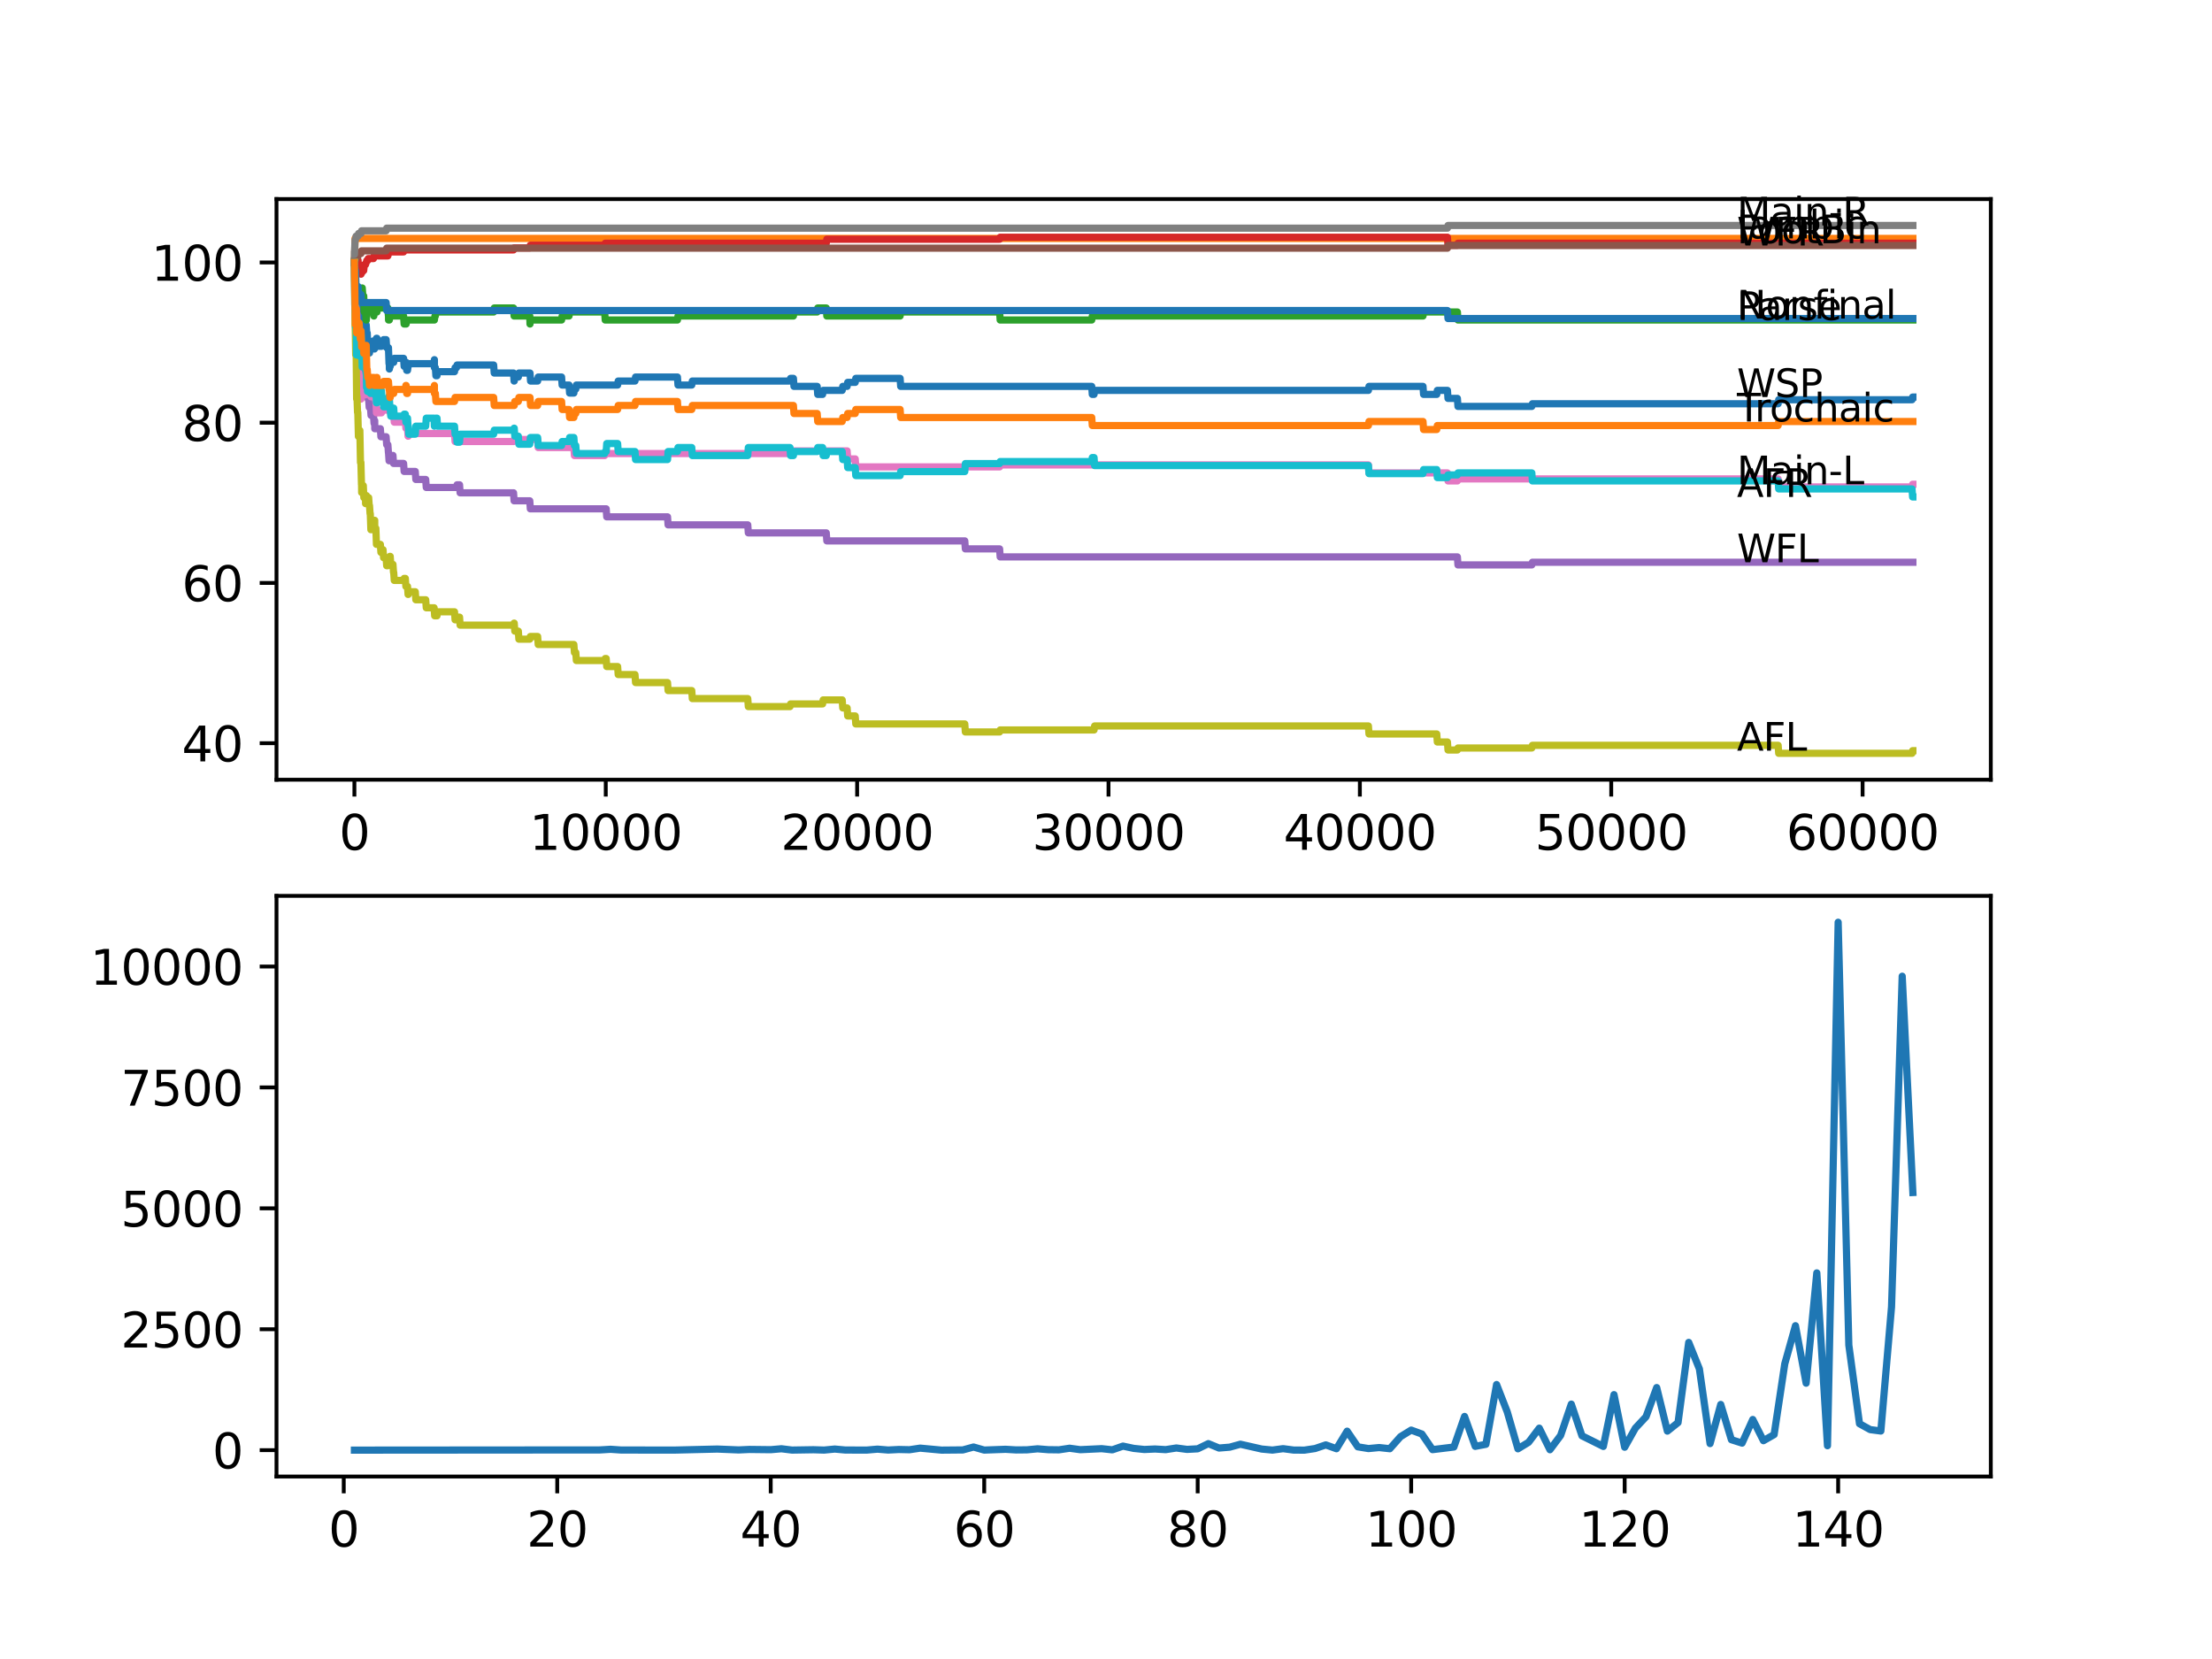 <?xml version="1.0" encoding="utf-8" standalone="no"?>
<!DOCTYPE svg PUBLIC "-//W3C//DTD SVG 1.1//EN"
  "http://www.w3.org/Graphics/SVG/1.1/DTD/svg11.dtd">
<svg xmlns:xlink="http://www.w3.org/1999/xlink" width="460.8pt" height="345.6pt" viewBox="0 0 460.8 345.6" xmlns="http://www.w3.org/2000/svg" version="1.1">
 <defs>
  <style type="text/css">*{stroke-linejoin: round; stroke-linecap: butt}</style>
 </defs>
 <g id="figure_1">
  <g id="patch_1">
   <path d="M 0 345.6 
L 460.8 345.6 
L 460.8 0 
L 0 0 
z
" style="fill: #ffffff"/>
  </g>
  <g id="axes_1">
   <g id="patch_2">
    <path d="M 57.6 162.432 
L 414.72 162.432 
L 414.72 41.472 
L 57.6 41.472 
z
" style="fill: #ffffff"/>
   </g>
   <g id="matplotlib.axis_1">
    <g id="xtick_1">
     <g id="line2d_1">
      <defs>
       <path id="mea0421181e" d="M 0 0 
L 0 3.5 
" style="stroke: #000000; stroke-width: 0.8"/>
      </defs>
      <g>
       <use xlink:href="#mea0421181e" x="73.827" y="162.432" style="stroke: #000000; stroke-width: 0.8"/>
      </g>
     </g>
     <g id="text_1">
      <!-- 0 -->
      <g transform="translate(70.646 177.03)scale(0.1 -0.1)">
       <defs>
        <path id="DejaVuSans-30" d="M 2034 4250 
Q 1547 4250 1301 3770 
Q 1056 3291 1056 2328 
Q 1056 1369 1301 889 
Q 1547 409 2034 409 
Q 2525 409 2770 889 
Q 3016 1369 3016 2328 
Q 3016 3291 2770 3770 
Q 2525 4250 2034 4250 
z
M 2034 4750 
Q 2819 4750 3233 4129 
Q 3647 3509 3647 2328 
Q 3647 1150 3233 529 
Q 2819 -91 2034 -91 
Q 1250 -91 836 529 
Q 422 1150 422 2328 
Q 422 3509 836 4129 
Q 1250 4750 2034 4750 
z
" transform="scale(0.016)"/>
       </defs>
       <use xlink:href="#DejaVuSans-30"/>
      </g>
     </g>
    </g>
    <g id="xtick_2">
     <g id="line2d_2">
      <g>
       <use xlink:href="#mea0421181e" x="126.192" y="162.432" style="stroke: #000000; stroke-width: 0.8"/>
      </g>
     </g>
     <g id="text_2">
      <!-- 10000 -->
      <g transform="translate(110.286 177.03)scale(0.1 -0.1)">
       <defs>
        <path id="DejaVuSans-31" d="M 794 531 
L 1825 531 
L 1825 4091 
L 703 3866 
L 703 4441 
L 1819 4666 
L 2450 4666 
L 2450 531 
L 3481 531 
L 3481 0 
L 794 0 
L 794 531 
z
" transform="scale(0.016)"/>
       </defs>
       <use xlink:href="#DejaVuSans-31"/>
       <use xlink:href="#DejaVuSans-30" x="63.623"/>
       <use xlink:href="#DejaVuSans-30" x="127.246"/>
       <use xlink:href="#DejaVuSans-30" x="190.869"/>
       <use xlink:href="#DejaVuSans-30" x="254.492"/>
      </g>
     </g>
    </g>
    <g id="xtick_3">
     <g id="line2d_3">
      <g>
       <use xlink:href="#mea0421181e" x="178.556" y="162.432" style="stroke: #000000; stroke-width: 0.8"/>
      </g>
     </g>
     <g id="text_3">
      <!-- 20000 -->
      <g transform="translate(162.65 177.03)scale(0.1 -0.1)">
       <defs>
        <path id="DejaVuSans-32" d="M 1228 531 
L 3431 531 
L 3431 0 
L 469 0 
L 469 531 
Q 828 903 1448 1529 
Q 2069 2156 2228 2338 
Q 2531 2678 2651 2914 
Q 2772 3150 2772 3378 
Q 2772 3750 2511 3984 
Q 2250 4219 1831 4219 
Q 1534 4219 1204 4116 
Q 875 4013 500 3803 
L 500 4441 
Q 881 4594 1212 4672 
Q 1544 4750 1819 4750 
Q 2544 4750 2975 4387 
Q 3406 4025 3406 3419 
Q 3406 3131 3298 2873 
Q 3191 2616 2906 2266 
Q 2828 2175 2409 1742 
Q 1991 1309 1228 531 
z
" transform="scale(0.016)"/>
       </defs>
       <use xlink:href="#DejaVuSans-32"/>
       <use xlink:href="#DejaVuSans-30" x="63.623"/>
       <use xlink:href="#DejaVuSans-30" x="127.246"/>
       <use xlink:href="#DejaVuSans-30" x="190.869"/>
       <use xlink:href="#DejaVuSans-30" x="254.492"/>
      </g>
     </g>
    </g>
    <g id="xtick_4">
     <g id="line2d_4">
      <g>
       <use xlink:href="#mea0421181e" x="230.921" y="162.432" style="stroke: #000000; stroke-width: 0.8"/>
      </g>
     </g>
     <g id="text_4">
      <!-- 30000 -->
      <g transform="translate(215.015 177.03)scale(0.1 -0.1)">
       <defs>
        <path id="DejaVuSans-33" d="M 2597 2516 
Q 3050 2419 3304 2112 
Q 3559 1806 3559 1356 
Q 3559 666 3084 287 
Q 2609 -91 1734 -91 
Q 1441 -91 1130 -33 
Q 819 25 488 141 
L 488 750 
Q 750 597 1062 519 
Q 1375 441 1716 441 
Q 2309 441 2620 675 
Q 2931 909 2931 1356 
Q 2931 1769 2642 2001 
Q 2353 2234 1838 2234 
L 1294 2234 
L 1294 2753 
L 1863 2753 
Q 2328 2753 2575 2939 
Q 2822 3125 2822 3475 
Q 2822 3834 2567 4026 
Q 2313 4219 1838 4219 
Q 1578 4219 1281 4162 
Q 984 4106 628 3988 
L 628 4550 
Q 988 4650 1302 4700 
Q 1616 4750 1894 4750 
Q 2613 4750 3031 4423 
Q 3450 4097 3450 3541 
Q 3450 3153 3228 2886 
Q 3006 2619 2597 2516 
z
" transform="scale(0.016)"/>
       </defs>
       <use xlink:href="#DejaVuSans-33"/>
       <use xlink:href="#DejaVuSans-30" x="63.623"/>
       <use xlink:href="#DejaVuSans-30" x="127.246"/>
       <use xlink:href="#DejaVuSans-30" x="190.869"/>
       <use xlink:href="#DejaVuSans-30" x="254.492"/>
      </g>
     </g>
    </g>
    <g id="xtick_5">
     <g id="line2d_5">
      <g>
       <use xlink:href="#mea0421181e" x="283.285" y="162.432" style="stroke: #000000; stroke-width: 0.8"/>
      </g>
     </g>
     <g id="text_5">
      <!-- 40000 -->
      <g transform="translate(267.379 177.03)scale(0.1 -0.1)">
       <defs>
        <path id="DejaVuSans-34" d="M 2419 4116 
L 825 1625 
L 2419 1625 
L 2419 4116 
z
M 2253 4666 
L 3047 4666 
L 3047 1625 
L 3713 1625 
L 3713 1100 
L 3047 1100 
L 3047 0 
L 2419 0 
L 2419 1100 
L 313 1100 
L 313 1709 
L 2253 4666 
z
" transform="scale(0.016)"/>
       </defs>
       <use xlink:href="#DejaVuSans-34"/>
       <use xlink:href="#DejaVuSans-30" x="63.623"/>
       <use xlink:href="#DejaVuSans-30" x="127.246"/>
       <use xlink:href="#DejaVuSans-30" x="190.869"/>
       <use xlink:href="#DejaVuSans-30" x="254.492"/>
      </g>
     </g>
    </g>
    <g id="xtick_6">
     <g id="line2d_6">
      <g>
       <use xlink:href="#mea0421181e" x="335.65" y="162.432" style="stroke: #000000; stroke-width: 0.8"/>
      </g>
     </g>
     <g id="text_6">
      <!-- 50000 -->
      <g transform="translate(319.744 177.03)scale(0.1 -0.1)">
       <defs>
        <path id="DejaVuSans-35" d="M 691 4666 
L 3169 4666 
L 3169 4134 
L 1269 4134 
L 1269 2991 
Q 1406 3038 1543 3061 
Q 1681 3084 1819 3084 
Q 2600 3084 3056 2656 
Q 3513 2228 3513 1497 
Q 3513 744 3044 326 
Q 2575 -91 1722 -91 
Q 1428 -91 1123 -41 
Q 819 9 494 109 
L 494 744 
Q 775 591 1075 516 
Q 1375 441 1709 441 
Q 2250 441 2565 725 
Q 2881 1009 2881 1497 
Q 2881 1984 2565 2268 
Q 2250 2553 1709 2553 
Q 1456 2553 1204 2497 
Q 953 2441 691 2322 
L 691 4666 
z
" transform="scale(0.016)"/>
       </defs>
       <use xlink:href="#DejaVuSans-35"/>
       <use xlink:href="#DejaVuSans-30" x="63.623"/>
       <use xlink:href="#DejaVuSans-30" x="127.246"/>
       <use xlink:href="#DejaVuSans-30" x="190.869"/>
       <use xlink:href="#DejaVuSans-30" x="254.492"/>
      </g>
     </g>
    </g>
    <g id="xtick_7">
     <g id="line2d_7">
      <g>
       <use xlink:href="#mea0421181e" x="388.014" y="162.432" style="stroke: #000000; stroke-width: 0.8"/>
      </g>
     </g>
     <g id="text_7">
      <!-- 60000 -->
      <g transform="translate(372.108 177.03)scale(0.1 -0.1)">
       <defs>
        <path id="DejaVuSans-36" d="M 2113 2584 
Q 1688 2584 1439 2293 
Q 1191 2003 1191 1497 
Q 1191 994 1439 701 
Q 1688 409 2113 409 
Q 2538 409 2786 701 
Q 3034 994 3034 1497 
Q 3034 2003 2786 2293 
Q 2538 2584 2113 2584 
z
M 3366 4563 
L 3366 3988 
Q 3128 4100 2886 4159 
Q 2644 4219 2406 4219 
Q 1781 4219 1451 3797 
Q 1122 3375 1075 2522 
Q 1259 2794 1537 2939 
Q 1816 3084 2150 3084 
Q 2853 3084 3261 2657 
Q 3669 2231 3669 1497 
Q 3669 778 3244 343 
Q 2819 -91 2113 -91 
Q 1303 -91 875 529 
Q 447 1150 447 2328 
Q 447 3434 972 4092 
Q 1497 4750 2381 4750 
Q 2619 4750 2861 4703 
Q 3103 4656 3366 4563 
z
" transform="scale(0.016)"/>
       </defs>
       <use xlink:href="#DejaVuSans-36"/>
       <use xlink:href="#DejaVuSans-30" x="63.623"/>
       <use xlink:href="#DejaVuSans-30" x="127.246"/>
       <use xlink:href="#DejaVuSans-30" x="190.869"/>
       <use xlink:href="#DejaVuSans-30" x="254.492"/>
      </g>
     </g>
    </g>
   </g>
   <g id="matplotlib.axis_2">
    <g id="ytick_1">
     <g id="line2d_8">
      <defs>
       <path id="m4f7e5de83b" d="M 0 0 
L -3.5 0 
" style="stroke: #000000; stroke-width: 0.8"/>
      </defs>
      <g>
       <use xlink:href="#m4f7e5de83b" x="57.6" y="154.82" style="stroke: #000000; stroke-width: 0.8"/>
      </g>
     </g>
     <g id="text_8">
      <!-- 40 -->
      <g transform="translate(37.875 158.619)scale(0.1 -0.1)">
       <use xlink:href="#DejaVuSans-34"/>
       <use xlink:href="#DejaVuSans-30" x="63.623"/>
      </g>
     </g>
    </g>
    <g id="ytick_2">
     <g id="line2d_9">
      <g>
       <use xlink:href="#m4f7e5de83b" x="57.6" y="121.438" style="stroke: #000000; stroke-width: 0.8"/>
      </g>
     </g>
     <g id="text_9">
      <!-- 60 -->
      <g transform="translate(37.875 125.238)scale(0.1 -0.1)">
       <use xlink:href="#DejaVuSans-36"/>
       <use xlink:href="#DejaVuSans-30" x="63.623"/>
      </g>
     </g>
    </g>
    <g id="ytick_3">
     <g id="line2d_10">
      <g>
       <use xlink:href="#m4f7e5de83b" x="57.6" y="88.057" style="stroke: #000000; stroke-width: 0.8"/>
      </g>
     </g>
     <g id="text_10">
      <!-- 80 -->
      <g transform="translate(37.875 91.856)scale(0.1 -0.1)">
       <defs>
        <path id="DejaVuSans-38" d="M 2034 2216 
Q 1584 2216 1326 1975 
Q 1069 1734 1069 1313 
Q 1069 891 1326 650 
Q 1584 409 2034 409 
Q 2484 409 2743 651 
Q 3003 894 3003 1313 
Q 3003 1734 2745 1975 
Q 2488 2216 2034 2216 
z
M 1403 2484 
Q 997 2584 770 2862 
Q 544 3141 544 3541 
Q 544 4100 942 4425 
Q 1341 4750 2034 4750 
Q 2731 4750 3128 4425 
Q 3525 4100 3525 3541 
Q 3525 3141 3298 2862 
Q 3072 2584 2669 2484 
Q 3125 2378 3379 2068 
Q 3634 1759 3634 1313 
Q 3634 634 3220 271 
Q 2806 -91 2034 -91 
Q 1263 -91 848 271 
Q 434 634 434 1313 
Q 434 1759 690 2068 
Q 947 2378 1403 2484 
z
M 1172 3481 
Q 1172 3119 1398 2916 
Q 1625 2713 2034 2713 
Q 2441 2713 2670 2916 
Q 2900 3119 2900 3481 
Q 2900 3844 2670 4047 
Q 2441 4250 2034 4250 
Q 1625 4250 1398 4047 
Q 1172 3844 1172 3481 
z
" transform="scale(0.016)"/>
       </defs>
       <use xlink:href="#DejaVuSans-38"/>
       <use xlink:href="#DejaVuSans-30" x="63.623"/>
      </g>
     </g>
    </g>
    <g id="ytick_4">
     <g id="line2d_11">
      <g>
       <use xlink:href="#m4f7e5de83b" x="57.6" y="54.676" style="stroke: #000000; stroke-width: 0.8"/>
      </g>
     </g>
     <g id="text_11">
      <!-- 100 -->
      <g transform="translate(31.512 58.475)scale(0.1 -0.1)">
       <use xlink:href="#DejaVuSans-31"/>
       <use xlink:href="#DejaVuSans-30" x="63.623"/>
       <use xlink:href="#DejaVuSans-30" x="127.246"/>
      </g>
     </g>
    </g>
   </g>
   <g id="line2d_12">
    <path d="M 73.833 54.676 
L 73.906 53.702 
L 73.859 55.51 
L 73.937 55.371 
L 73.948 55.371 
L 74.026 62.047 
L 74.074 60.879 
L 74.1 60.462 
L 74.105 62.131 
L 74.168 62.131 
L 74.21 62.131 
L 74.246 60.462 
L 74.299 63.8 
L 74.309 63.8 
L 74.54 63.8 
L 74.587 62.965 
L 74.592 64.634 
L 74.65 63.8 
L 74.76 63.8 
L 74.812 62.965 
L 74.817 64.634 
L 74.864 64.634 
L 75.006 64.634 
L 75.053 66.304 
L 75.116 64.634 
L 75.199 64.634 
L 75.32 67.973 
L 75.341 67.973 
L 75.461 66.86 
L 75.765 66.86 
L 75.775 68.529 
L 75.875 67.694 
L 76.142 67.694 
L 76.152 66.86 
L 76.158 68.529 
L 76.252 67.694 
L 76.289 67.694 
L 76.404 69.363 
L 76.498 69.363 
L 76.613 71.867 
L 76.849 71.867 
L 76.964 73.536 
L 76.975 73.536 
L 77.09 72.702 
L 77.137 72.702 
L 77.252 71.867 
L 77.613 71.867 
L 77.729 71.033 
L 77.881 71.033 
L 77.996 72.702 
L 78.006 72.702 
L 78.121 72.145 
L 78.299 72.145 
L 78.42 70.476 
L 78.53 70.476 
L 78.645 72.145 
L 79.467 72.145 
L 79.582 71.589 
L 79.792 71.589 
L 79.907 70.754 
L 80.436 70.754 
L 80.551 72.423 
L 80.923 72.423 
L 81.043 75.762 
L 81.096 75.762 
L 81.106 75.205 
L 81.111 76.874 
L 81.2 76.318 
L 81.289 76.318 
L 81.405 75.483 
L 82.017 75.483 
L 82.132 74.649 
L 84.075 74.649 
L 84.19 76.318 
L 84.437 76.318 
L 84.552 75.483 
L 84.609 75.483 
L 84.725 77.152 
L 84.892 77.152 
L 85.007 76.318 
L 85.049 76.318 
L 85.164 75.762 
L 90.432 75.762 
L 90.49 74.927 
L 90.495 76.596 
L 90.537 76.596 
L 90.694 76.596 
L 90.809 78.265 
L 91.034 78.265 
L 91.15 77.431 
L 94.684 77.431 
L 94.799 76.596 
L 95.098 76.596 
L 95.213 76.04 
L 102.837 76.04 
L 102.953 77.709 
L 106.979 77.709 
L 107.095 79.378 
L 107.126 79.378 
L 107.241 78.543 
L 107.98 78.543 
L 108.095 77.709 
L 110.409 77.709 
L 110.525 79.378 
L 112.001 79.378 
L 112.116 78.543 
L 116.986 78.543 
L 117.101 80.212 
L 118.542 80.212 
L 118.657 81.881 
L 119.547 81.881 
L 119.662 81.047 
L 119.95 81.047 
L 120.065 80.212 
L 128.664 80.212 
L 128.779 79.378 
L 132.282 79.378 
L 132.397 78.543 
L 141.121 78.543 
L 141.236 80.212 
L 144.106 80.212 
L 144.221 79.378 
L 164.57 79.378 
L 164.685 78.822 
L 165.282 78.822 
L 165.397 80.491 
L 170.231 80.491 
L 170.346 82.16 
L 171.362 82.16 
L 171.477 81.325 
L 175.446 81.325 
L 175.561 80.491 
L 176.472 80.491 
L 176.588 79.656 
L 178.158 79.656 
L 178.274 78.822 
L 187.511 78.822 
L 187.626 80.491 
L 227.428 80.491 
L 227.543 82.16 
L 227.91 82.16 
L 228.025 81.325 
L 285.066 81.325 
L 285.181 80.491 
L 296.439 80.491 
L 296.555 82.16 
L 299.304 82.16 
L 299.419 81.325 
L 301.529 81.325 
L 301.644 82.994 
L 303.603 82.994 
L 303.718 84.663 
L 319.108 84.663 
L 319.223 84.107 
L 370.42 84.107 
L 370.535 83.272 
L 398.314 83.272 
L 398.43 82.716 
L 398.487 82.716 
L 398.487 82.716 
" clip-path="url(#p12a30b11e8)" style="fill: none; stroke: #1f77b4; stroke-width: 1.5; stroke-linecap: square"/>
   </g>
   <g id="line2d_13">
    <path d="M 73.833 54.676 
L 73.843 54.676 
L 73.969 49.669 
L 398.487 49.669 
L 398.487 49.669 
" clip-path="url(#p12a30b11e8)" style="fill: none; stroke: #ff7f0e; stroke-width: 1.5; stroke-linecap: square"/>
   </g>
   <g id="line2d_14">
    <path d="M 73.833 54.676 
L 73.838 53.841 
L 73.911 58.654 
L 73.917 58.654 
L 73.948 58.654 
L 74.058 60.323 
L 74.063 59.989 
L 74.1 59.989 
L 74.22 63.327 
L 74.231 63.327 
L 74.346 60.823 
L 74.692 60.823 
L 74.807 62.492 
L 74.812 62.492 
L 74.927 61.658 
L 75.006 61.658 
L 75.121 60.823 
L 75.205 60.823 
L 75.215 62.492 
L 75.315 61.658 
L 75.325 61.658 
L 75.44 59.989 
L 75.461 59.989 
L 75.576 61.658 
L 75.77 61.658 
L 75.891 64.996 
L 76.152 64.996 
L 76.268 66.665 
L 76.315 66.665 
L 76.44 64.162 
L 76.498 64.162 
L 76.587 63.327 
L 76.592 64.996 
L 76.603 64.996 
L 76.849 64.996 
L 76.964 64.162 
L 77.807 64.162 
L 77.881 65.831 
L 77.917 64.996 
L 78.53 64.996 
L 78.645 64.162 
L 80.802 64.162 
L 80.918 65.831 
L 80.923 65.831 
L 80.933 64.996 
L 80.939 66.665 
L 81.028 66.665 
L 81.106 66.665 
L 81.221 65.831 
L 84.075 65.831 
L 84.19 67.5 
L 84.609 67.5 
L 84.725 66.665 
L 90.49 66.665 
L 90.605 65.831 
L 90.694 65.831 
L 90.809 64.996 
L 102.837 64.996 
L 102.953 64.162 
L 106.979 64.162 
L 107.095 65.831 
L 110.362 65.831 
L 110.409 67.5 
L 110.472 66.665 
L 116.986 66.665 
L 117.101 65.831 
L 118.542 65.831 
L 118.657 64.996 
L 125.962 64.996 
L 126.077 66.665 
L 141.121 66.665 
L 141.236 65.831 
L 165.282 65.831 
L 165.397 64.996 
L 170.231 64.996 
L 170.346 64.162 
L 172.126 64.162 
L 172.241 65.831 
L 187.511 65.831 
L 187.626 64.996 
L 208.237 64.996 
L 208.352 66.665 
L 227.428 66.665 
L 227.543 65.831 
L 296.439 65.831 
L 296.555 64.996 
L 303.603 64.996 
L 303.718 66.665 
L 398.487 66.665 
L 398.487 66.665 
" clip-path="url(#p12a30b11e8)" style="fill: none; stroke: #2ca02c; stroke-width: 1.5; stroke-linecap: square"/>
   </g>
   <g id="line2d_15">
    <path d="M 73.833 54.676 
L 73.854 54.676 
L 73.948 53.09 
L 73.953 54.759 
L 73.958 54.759 
L 73.969 54.759 
L 74.074 53.925 
L 74.1 55.594 
L 74.184 55.176 
L 74.246 55.176 
L 74.367 54.203 
L 74.587 54.203 
L 74.692 55.872 
L 74.697 55.455 
L 75.199 55.455 
L 75.205 57.124 
L 75.309 56.706 
L 75.461 56.706 
L 75.576 56.373 
L 75.765 56.373 
L 75.891 55.121 
L 76.152 55.121 
L 76.268 54.704 
L 76.289 54.704 
L 76.404 54.286 
L 76.587 54.286 
L 76.702 53.869 
L 77.807 53.869 
L 77.922 53.313 
L 80.802 53.313 
L 80.918 52.895 
L 80.933 52.895 
L 81.049 52.478 
L 84.075 52.478 
L 84.19 52.061 
L 106.979 52.061 
L 107.095 51.644 
L 110.362 51.644 
L 110.477 51.087 
L 125.962 51.087 
L 126.077 50.67 
L 172.126 50.67 
L 172.241 49.835 
L 208.237 49.835 
L 208.352 49.418 
L 301.529 49.418 
L 301.644 51.087 
L 303.603 51.087 
L 303.718 50.67 
L 398.487 50.67 
L 398.487 50.67 
" clip-path="url(#p12a30b11e8)" style="fill: none; stroke: #d62728; stroke-width: 1.5; stroke-linecap: square"/>
   </g>
   <g id="line2d_16">
    <path d="M 73.833 54.676 
L 73.838 54.676 
L 73.958 58.709 
L 73.99 58.709 
L 74.037 57.875 
L 74.079 61.213 
L 74.084 61.213 
L 74.1 61.213 
L 74.225 66.22 
L 74.241 66.22 
L 74.356 65.386 
L 74.362 65.386 
L 74.482 68.724 
L 74.692 68.724 
L 74.807 70.393 
L 74.964 70.393 
L 75.084 73.731 
L 75.184 73.731 
L 75.215 77.069 
L 75.299 76.234 
L 75.414 76.234 
L 75.461 75.678 
L 75.466 77.347 
L 75.514 77.347 
L 75.681 77.347 
L 75.802 80.685 
L 76.152 80.685 
L 76.268 82.354 
L 76.315 82.354 
L 76.43 81.52 
L 76.587 81.52 
L 76.702 83.189 
L 76.797 83.189 
L 76.912 84.858 
L 77.174 84.858 
L 77.289 86.527 
L 77.807 86.527 
L 77.922 88.196 
L 78.006 88.196 
L 78.064 87.64 
L 78.069 89.309 
L 78.106 89.309 
L 79.237 89.309 
L 79.352 90.978 
L 80.436 90.978 
L 80.551 92.647 
L 80.802 92.647 
L 80.918 94.316 
L 80.933 94.316 
L 81.049 95.985 
L 81.096 95.985 
L 81.216 94.872 
L 81.86 94.872 
L 81.975 96.541 
L 84.075 96.541 
L 84.19 98.211 
L 86.51 98.211 
L 86.625 99.88 
L 88.683 99.88 
L 88.798 101.549 
L 95.098 101.549 
L 95.213 100.992 
L 95.732 100.992 
L 95.847 102.661 
L 106.979 102.661 
L 107.095 104.33 
L 110.362 104.33 
L 110.477 105.999 
L 126.281 105.999 
L 126.396 107.669 
L 139.058 107.669 
L 139.173 109.338 
L 155.773 109.338 
L 155.888 111.007 
L 172.126 111.007 
L 172.241 112.676 
L 200.984 112.676 
L 201.099 114.345 
L 208.237 114.345 
L 208.352 116.014 
L 303.603 116.014 
L 303.718 117.683 
L 319.108 117.683 
L 319.223 117.127 
L 398.487 117.127 
L 398.487 117.127 
" clip-path="url(#p12a30b11e8)" style="fill: none; stroke: #9467bd; stroke-width: 1.5; stroke-linecap: square"/>
   </g>
   <g id="line2d_17">
    <path d="M 73.833 54.676 
L 73.864 54.676 
L 73.979 54.119 
L 74.058 54.119 
L 74.178 53.368 
L 74.587 53.368 
L 74.702 52.812 
L 75.199 52.812 
L 75.315 52.256 
L 80.436 52.256 
L 80.551 51.699 
L 301.529 51.699 
L 301.644 51.143 
L 398.487 51.143 
L 398.487 51.143 
" clip-path="url(#p12a30b11e8)" style="fill: none; stroke: #8c564b; stroke-width: 1.5; stroke-linecap: square"/>
   </g>
   <g id="line2d_18">
    <path d="M 73.833 56.345 
L 73.838 56.345 
L 73.969 64.774 
L 73.974 64.356 
L 74.026 64.356 
L 74.1 68.946 
L 74.147 68.529 
L 74.21 68.529 
L 74.246 73.536 
L 74.33 73.119 
L 74.54 73.119 
L 74.665 78.126 
L 75.053 78.126 
L 75.173 81.464 
L 75.199 81.464 
L 75.205 83.133 
L 75.309 82.716 
L 75.341 82.716 
L 75.456 82.16 
L 75.461 82.16 
L 75.576 81.826 
L 75.765 81.826 
L 75.891 80.574 
L 76.142 80.574 
L 76.152 82.243 
L 76.252 81.826 
L 76.289 81.826 
L 76.404 81.409 
L 76.587 81.409 
L 76.702 80.991 
L 77.137 80.991 
L 77.252 82.66 
L 78.299 82.66 
L 78.42 85.999 
L 79.467 85.999 
L 79.582 85.442 
L 80.802 85.442 
L 80.918 85.025 
L 80.933 85.025 
L 81.049 84.608 
L 81.289 84.608 
L 81.405 86.277 
L 82.017 86.277 
L 82.132 87.946 
L 84.075 87.946 
L 84.19 87.528 
L 84.437 87.528 
L 84.552 89.198 
L 84.892 89.198 
L 85.007 90.867 
L 85.049 90.867 
L 85.164 90.31 
L 94.684 90.31 
L 94.799 91.979 
L 106.979 91.979 
L 107.095 91.562 
L 112.001 91.562 
L 112.116 93.231 
L 119.547 93.231 
L 119.662 94.9 
L 125.962 94.9 
L 126.077 94.483 
L 164.57 94.483 
L 164.685 93.927 
L 176.472 93.927 
L 176.588 95.596 
L 178.158 95.596 
L 178.274 97.265 
L 208.237 97.265 
L 208.352 96.847 
L 285.066 96.847 
L 285.181 98.517 
L 301.529 98.517 
L 301.644 100.186 
L 303.603 100.186 
L 303.718 99.768 
L 370.42 99.768 
L 370.535 101.437 
L 398.314 101.437 
L 398.43 100.881 
L 398.487 100.881 
L 398.487 100.881 
" clip-path="url(#p12a30b11e8)" style="fill: none; stroke: #e377c2; stroke-width: 1.5; stroke-linecap: square"/>
   </g>
   <g id="line2d_19">
    <path d="M 73.833 53.007 
L 73.838 53.007 
L 73.964 49.947 
L 74.058 49.947 
L 74.178 49.196 
L 74.587 49.196 
L 74.702 48.639 
L 75.199 48.639 
L 75.315 48.083 
L 80.436 48.083 
L 80.551 47.527 
L 301.529 47.527 
L 301.644 46.97 
L 398.487 46.97 
L 398.487 46.97 
" clip-path="url(#p12a30b11e8)" style="fill: none; stroke: #7f7f7f; stroke-width: 1.5; stroke-linecap: square"/>
   </g>
   <g id="line2d_20">
    <path d="M 73.833 54.676 
L 73.969 68.112 
L 73.985 67.694 
L 73.99 67.694 
L 74.1 73.953 
L 74.115 73.536 
L 74.194 73.536 
L 74.294 83.133 
L 74.33 82.577 
L 74.362 82.577 
L 74.482 85.915 
L 74.54 85.915 
L 74.665 90.922 
L 74.692 90.922 
L 74.817 89.67 
L 74.964 89.67 
L 75.095 96.347 
L 75.184 96.347 
L 75.304 100.937 
L 75.325 100.937 
L 75.341 102.606 
L 75.435 101.493 
L 75.461 101.493 
L 75.576 101.159 
L 75.681 101.159 
L 75.796 103.663 
L 75.802 103.663 
L 75.917 103.246 
L 76.142 103.246 
L 76.152 104.915 
L 76.252 103.663 
L 76.289 103.663 
L 76.351 103.246 
L 76.357 104.915 
L 76.383 104.915 
L 76.55 104.915 
L 76.666 103.663 
L 76.797 103.663 
L 76.912 105.332 
L 76.975 105.332 
L 77.09 107.001 
L 77.137 107.001 
L 77.257 110.339 
L 77.613 110.339 
L 77.729 109.505 
L 77.807 109.505 
L 77.922 108.948 
L 78.006 108.948 
L 78.064 108.392 
L 78.069 110.061 
L 78.106 110.061 
L 78.299 110.061 
L 78.42 113.399 
L 79.237 113.399 
L 79.352 115.068 
L 79.467 115.068 
L 79.582 114.512 
L 79.792 114.512 
L 79.907 116.181 
L 80.436 116.181 
L 80.551 117.85 
L 80.802 117.85 
L 80.918 117.433 
L 80.933 117.433 
L 81.049 117.015 
L 81.096 117.015 
L 81.216 115.903 
L 81.289 115.903 
L 81.405 117.572 
L 81.86 117.572 
L 81.975 119.241 
L 82.017 119.241 
L 82.132 120.91 
L 84.075 120.91 
L 84.19 120.493 
L 84.437 120.493 
L 84.552 122.162 
L 84.892 122.162 
L 85.007 123.831 
L 85.049 123.831 
L 85.164 123.274 
L 86.51 123.274 
L 86.625 124.943 
L 88.683 124.943 
L 88.798 126.612 
L 90.432 126.612 
L 90.547 128.282 
L 91.034 128.282 
L 91.15 127.447 
L 94.684 127.447 
L 94.799 129.116 
L 95.098 129.116 
L 95.213 128.56 
L 95.732 128.56 
L 95.847 130.229 
L 106.979 130.229 
L 107.095 129.811 
L 107.126 129.811 
L 107.241 131.481 
L 107.98 131.481 
L 108.095 133.15 
L 110.362 133.15 
L 110.477 132.593 
L 112.001 132.593 
L 112.116 134.262 
L 119.547 134.262 
L 119.662 135.931 
L 119.95 135.931 
L 120.065 137.6 
L 125.962 137.6 
L 126.077 137.183 
L 126.281 137.183 
L 126.396 138.852 
L 128.664 138.852 
L 128.779 140.521 
L 132.282 140.521 
L 132.397 142.19 
L 139.058 142.19 
L 139.173 143.859 
L 144.106 143.859 
L 144.221 145.529 
L 155.773 145.529 
L 155.888 147.198 
L 164.57 147.198 
L 164.685 146.641 
L 171.362 146.641 
L 171.477 145.807 
L 175.446 145.807 
L 175.561 147.476 
L 176.472 147.476 
L 176.588 149.145 
L 178.158 149.145 
L 178.274 150.814 
L 200.984 150.814 
L 201.099 152.483 
L 208.237 152.483 
L 208.352 152.066 
L 227.91 152.066 
L 228.025 151.231 
L 285.066 151.231 
L 285.181 152.9 
L 299.304 152.9 
L 299.419 154.569 
L 301.529 154.569 
L 301.644 156.238 
L 303.603 156.238 
L 303.718 155.821 
L 319.108 155.821 
L 319.223 155.265 
L 370.42 155.265 
L 370.535 156.934 
L 398.314 156.934 
L 398.43 156.377 
L 398.487 156.377 
L 398.487 156.377 
" clip-path="url(#p12a30b11e8)" style="fill: none; stroke: #bcbd22; stroke-width: 1.5; stroke-linecap: square"/>
   </g>
   <g id="line2d_21">
    <path d="M 73.833 54.676 
L 73.906 63.522 
L 73.969 63.104 
L 73.99 62.687 
L 74.032 65.191 
L 74.058 64.774 
L 74.1 68.112 
L 74.173 67.694 
L 74.194 67.694 
L 74.21 66.025 
L 74.262 73.953 
L 74.283 73.953 
L 74.294 73.953 
L 74.44 70.059 
L 74.54 70.059 
L 74.655 72.841 
L 74.692 72.841 
L 74.76 72.423 
L 74.765 74.093 
L 74.786 74.093 
L 74.812 74.093 
L 74.927 73.258 
L 74.964 73.258 
L 75.053 69.085 
L 75.074 72.423 
L 75.184 72.423 
L 75.215 69.781 
L 75.294 71.45 
L 75.325 71.45 
L 75.451 76.457 
L 75.461 76.457 
L 75.576 76.123 
L 75.681 76.123 
L 75.775 73.62 
L 75.791 75.289 
L 75.802 75.289 
L 75.917 74.871 
L 76.142 74.871 
L 76.257 77.792 
L 76.289 77.792 
L 76.315 77.375 
L 76.357 80.713 
L 76.362 80.713 
L 76.498 80.713 
L 76.55 79.879 
L 76.556 81.548 
L 76.603 81.13 
L 76.797 81.13 
L 76.912 78.627 
L 76.975 78.627 
L 77.09 80.296 
L 77.137 80.296 
L 77.174 81.965 
L 77.247 80.296 
L 77.613 80.296 
L 77.729 81.965 
L 77.807 81.965 
L 77.928 80.574 
L 78.006 80.574 
L 78.064 82.243 
L 78.116 80.574 
L 78.299 80.574 
L 78.42 83.912 
L 78.53 83.912 
L 78.645 83.078 
L 79.237 83.078 
L 79.352 81.409 
L 79.467 81.409 
L 79.582 83.078 
L 79.792 83.078 
L 79.907 84.747 
L 80.436 84.747 
L 80.551 84.19 
L 80.802 84.19 
L 80.918 83.773 
L 80.923 83.773 
L 81.038 82.521 
L 81.096 82.521 
L 81.211 85.025 
L 81.289 85.025 
L 81.405 86.694 
L 81.86 86.694 
L 81.975 85.025 
L 82.017 85.025 
L 82.132 86.694 
L 84.075 86.694 
L 84.19 86.277 
L 84.437 86.277 
L 84.552 87.946 
L 84.609 87.946 
L 84.725 87.111 
L 84.892 87.111 
L 85.007 88.78 
L 85.049 88.78 
L 85.164 90.449 
L 86.51 90.449 
L 86.625 88.78 
L 88.683 88.78 
L 88.798 87.111 
L 90.432 87.111 
L 90.49 88.78 
L 90.542 87.946 
L 90.694 87.946 
L 90.809 87.111 
L 91.034 87.111 
L 91.15 88.78 
L 94.684 88.78 
L 94.799 90.449 
L 95.098 90.449 
L 95.213 92.118 
L 95.732 92.118 
L 95.847 90.449 
L 102.837 90.449 
L 102.953 89.615 
L 106.979 89.615 
L 107.095 89.198 
L 107.126 89.198 
L 107.241 90.867 
L 107.98 90.867 
L 108.095 92.536 
L 110.362 92.536 
L 110.483 91.145 
L 112.001 91.145 
L 112.116 92.814 
L 116.986 92.814 
L 117.101 91.979 
L 118.542 91.979 
L 118.657 91.145 
L 119.547 91.145 
L 119.662 92.814 
L 119.95 92.814 
L 120.065 94.483 
L 125.962 94.483 
L 126.077 94.066 
L 126.281 94.066 
L 126.396 92.397 
L 128.664 92.397 
L 128.779 94.066 
L 132.282 94.066 
L 132.397 95.735 
L 139.058 95.735 
L 139.173 94.066 
L 141.121 94.066 
L 141.236 93.231 
L 144.106 93.231 
L 144.221 94.9 
L 155.773 94.9 
L 155.888 93.231 
L 164.57 93.231 
L 164.685 94.9 
L 165.282 94.9 
L 165.397 94.066 
L 170.231 94.066 
L 170.346 93.231 
L 171.362 93.231 
L 171.477 94.9 
L 172.126 94.9 
L 172.241 94.066 
L 175.446 94.066 
L 175.561 95.735 
L 176.472 95.735 
L 176.588 97.404 
L 178.158 97.404 
L 178.274 99.073 
L 187.511 99.073 
L 187.626 98.238 
L 200.984 98.238 
L 201.099 96.569 
L 208.237 96.569 
L 208.352 96.152 
L 227.428 96.152 
L 227.543 95.317 
L 227.91 95.317 
L 228.025 96.987 
L 285.066 96.987 
L 285.181 98.656 
L 296.439 98.656 
L 296.555 97.821 
L 299.304 97.821 
L 299.419 99.49 
L 301.529 99.49 
L 301.644 98.934 
L 303.603 98.934 
L 303.718 98.517 
L 319.108 98.517 
L 319.223 100.186 
L 370.42 100.186 
L 370.535 101.855 
L 398.314 101.855 
L 398.43 103.524 
L 398.487 103.524 
L 398.487 103.524 
" clip-path="url(#p12a30b11e8)" style="fill: none; stroke: #17becf; stroke-width: 1.5; stroke-linecap: square"/>
   </g>
   <g id="line2d_22">
    <path d="M 73.833 54.676 
L 73.864 54.676 
L 73.979 56.345 
L 74.058 56.345 
L 74.178 59.683 
L 74.587 59.683 
L 74.702 61.352 
L 75.199 61.352 
L 75.315 63.021 
L 80.436 63.021 
L 80.551 64.69 
L 301.529 64.69 
L 301.644 66.359 
L 398.487 66.359 
L 398.487 66.359 
" clip-path="url(#p12a30b11e8)" style="fill: none; stroke: #1f77b4; stroke-width: 1.5; stroke-linecap: square"/>
   </g>
   <g id="line2d_23">
    <path d="M 73.833 54.676 
L 73.969 64.273 
L 73.99 64.273 
L 74.026 67.611 
L 74.105 66.025 
L 74.21 66.025 
L 74.241 64.356 
L 74.299 69.363 
L 74.54 69.363 
L 74.66 67.694 
L 74.692 67.694 
L 74.807 67.277 
L 74.812 67.277 
L 74.927 68.946 
L 75.006 68.946 
L 75.053 70.615 
L 75.116 68.946 
L 75.215 68.946 
L 75.336 72.284 
L 75.461 72.284 
L 75.576 71.951 
L 75.765 71.951 
L 75.775 73.62 
L 75.875 72.785 
L 76.142 72.785 
L 76.257 71.951 
L 76.289 71.951 
L 76.414 76.958 
L 76.498 76.958 
L 76.613 78.627 
L 76.849 78.627 
L 76.964 80.296 
L 76.975 80.296 
L 77.09 79.461 
L 77.137 79.461 
L 77.252 78.627 
L 77.881 78.627 
L 77.996 80.296 
L 78.299 80.296 
L 78.42 78.627 
L 78.53 78.627 
L 78.645 80.296 
L 79.792 80.296 
L 79.907 79.461 
L 80.923 79.461 
L 81.038 81.13 
L 81.106 81.13 
L 81.221 82.799 
L 81.289 82.799 
L 81.405 81.965 
L 82.017 81.965 
L 82.132 81.13 
L 84.437 81.13 
L 84.552 80.296 
L 84.609 80.296 
L 84.725 81.965 
L 84.892 81.965 
L 85.007 81.13 
L 90.432 81.13 
L 90.49 80.296 
L 90.495 81.965 
L 90.537 81.965 
L 90.694 81.965 
L 90.809 83.634 
L 94.684 83.634 
L 94.799 82.799 
L 102.837 82.799 
L 102.953 84.469 
L 107.126 84.469 
L 107.241 83.634 
L 107.98 83.634 
L 108.095 82.799 
L 110.409 82.799 
L 110.525 84.469 
L 112.001 84.469 
L 112.116 83.634 
L 116.986 83.634 
L 117.101 85.303 
L 118.542 85.303 
L 118.657 86.972 
L 119.547 86.972 
L 119.662 86.138 
L 119.95 86.138 
L 120.065 85.303 
L 128.664 85.303 
L 128.779 84.469 
L 132.282 84.469 
L 132.397 83.634 
L 141.121 83.634 
L 141.236 85.303 
L 144.106 85.303 
L 144.221 84.469 
L 165.282 84.469 
L 165.397 86.138 
L 170.231 86.138 
L 170.346 87.807 
L 175.446 87.807 
L 175.561 86.972 
L 176.472 86.972 
L 176.588 86.138 
L 178.158 86.138 
L 178.274 85.303 
L 187.511 85.303 
L 187.626 86.972 
L 227.428 86.972 
L 227.543 88.641 
L 285.066 88.641 
L 285.181 87.807 
L 296.439 87.807 
L 296.555 89.476 
L 299.304 89.476 
L 299.419 88.641 
L 370.42 88.641 
L 370.535 87.807 
L 398.487 87.807 
L 398.487 87.807 
" clip-path="url(#p12a30b11e8)" style="fill: none; stroke: #ff7f0e; stroke-width: 1.5; stroke-linecap: square"/>
   </g>
   <g id="patch_3">
    <path d="M 57.6 162.432 
L 57.6 41.472 
" style="fill: none; stroke: #000000; stroke-width: 0.8; stroke-linejoin: miter; stroke-linecap: square"/>
   </g>
   <g id="patch_4">
    <path d="M 414.72 162.432 
L 414.72 41.472 
" style="fill: none; stroke: #000000; stroke-width: 0.8; stroke-linejoin: miter; stroke-linecap: square"/>
   </g>
   <g id="patch_5">
    <path d="M 57.6 162.432 
L 414.72 162.432 
" style="fill: none; stroke: #000000; stroke-width: 0.8; stroke-linejoin: miter; stroke-linecap: square"/>
   </g>
   <g id="patch_6">
    <path d="M 57.6 41.472 
L 414.72 41.472 
" style="fill: none; stroke: #000000; stroke-width: 0.8; stroke-linejoin: miter; stroke-linecap: square"/>
   </g>
   <g id="text_12">
    <!-- WSP -->
    <g transform="translate(361.832 82.716)scale(0.08 -0.08)">
     <defs>
      <path id="DejaVuSans-57" d="M 213 4666 
L 850 4666 
L 1831 722 
L 2809 4666 
L 3519 4666 
L 4500 722 
L 5478 4666 
L 6119 4666 
L 4947 0 
L 4153 0 
L 3169 4050 
L 2175 0 
L 1381 0 
L 213 4666 
z
" transform="scale(0.016)"/>
      <path id="DejaVuSans-53" d="M 3425 4513 
L 3425 3897 
Q 3066 4069 2747 4153 
Q 2428 4238 2131 4238 
Q 1616 4238 1336 4038 
Q 1056 3838 1056 3469 
Q 1056 3159 1242 3001 
Q 1428 2844 1947 2747 
L 2328 2669 
Q 3034 2534 3370 2195 
Q 3706 1856 3706 1288 
Q 3706 609 3251 259 
Q 2797 -91 1919 -91 
Q 1588 -91 1214 -16 
Q 841 59 441 206 
L 441 856 
Q 825 641 1194 531 
Q 1563 422 1919 422 
Q 2459 422 2753 634 
Q 3047 847 3047 1241 
Q 3047 1584 2836 1778 
Q 2625 1972 2144 2069 
L 1759 2144 
Q 1053 2284 737 2584 
Q 422 2884 422 3419 
Q 422 4038 858 4394 
Q 1294 4750 2059 4750 
Q 2388 4750 2728 4690 
Q 3069 4631 3425 4513 
z
" transform="scale(0.016)"/>
      <path id="DejaVuSans-50" d="M 1259 4147 
L 1259 2394 
L 2053 2394 
Q 2494 2394 2734 2622 
Q 2975 2850 2975 3272 
Q 2975 3691 2734 3919 
Q 2494 4147 2053 4147 
L 1259 4147 
z
M 628 4666 
L 2053 4666 
Q 2838 4666 3239 4311 
Q 3641 3956 3641 3272 
Q 3641 2581 3239 2228 
Q 2838 1875 2053 1875 
L 1259 1875 
L 1259 0 
L 628 0 
L 628 4666 
z
" transform="scale(0.016)"/>
     </defs>
     <use xlink:href="#DejaVuSans-57"/>
     <use xlink:href="#DejaVuSans-53" x="98.877"/>
     <use xlink:href="#DejaVuSans-50" x="162.354"/>
    </g>
   </g>
   <g id="text_13">
    <!-- Iambic -->
    <g transform="translate(361.832 49.669)scale(0.08 -0.08)">
     <defs>
      <path id="DejaVuSans-49" d="M 628 4666 
L 1259 4666 
L 1259 0 
L 628 0 
L 628 4666 
z
" transform="scale(0.016)"/>
      <path id="DejaVuSans-61" d="M 2194 1759 
Q 1497 1759 1228 1600 
Q 959 1441 959 1056 
Q 959 750 1161 570 
Q 1363 391 1709 391 
Q 2188 391 2477 730 
Q 2766 1069 2766 1631 
L 2766 1759 
L 2194 1759 
z
M 3341 1997 
L 3341 0 
L 2766 0 
L 2766 531 
Q 2569 213 2275 61 
Q 1981 -91 1556 -91 
Q 1019 -91 701 211 
Q 384 513 384 1019 
Q 384 1609 779 1909 
Q 1175 2209 1959 2209 
L 2766 2209 
L 2766 2266 
Q 2766 2663 2505 2880 
Q 2244 3097 1772 3097 
Q 1472 3097 1187 3025 
Q 903 2953 641 2809 
L 641 3341 
Q 956 3463 1253 3523 
Q 1550 3584 1831 3584 
Q 2591 3584 2966 3190 
Q 3341 2797 3341 1997 
z
" transform="scale(0.016)"/>
      <path id="DejaVuSans-6d" d="M 3328 2828 
Q 3544 3216 3844 3400 
Q 4144 3584 4550 3584 
Q 5097 3584 5394 3201 
Q 5691 2819 5691 2113 
L 5691 0 
L 5113 0 
L 5113 2094 
Q 5113 2597 4934 2840 
Q 4756 3084 4391 3084 
Q 3944 3084 3684 2787 
Q 3425 2491 3425 1978 
L 3425 0 
L 2847 0 
L 2847 2094 
Q 2847 2600 2669 2842 
Q 2491 3084 2119 3084 
Q 1678 3084 1418 2786 
Q 1159 2488 1159 1978 
L 1159 0 
L 581 0 
L 581 3500 
L 1159 3500 
L 1159 2956 
Q 1356 3278 1631 3431 
Q 1906 3584 2284 3584 
Q 2666 3584 2933 3390 
Q 3200 3197 3328 2828 
z
" transform="scale(0.016)"/>
      <path id="DejaVuSans-62" d="M 3116 1747 
Q 3116 2381 2855 2742 
Q 2594 3103 2138 3103 
Q 1681 3103 1420 2742 
Q 1159 2381 1159 1747 
Q 1159 1113 1420 752 
Q 1681 391 2138 391 
Q 2594 391 2855 752 
Q 3116 1113 3116 1747 
z
M 1159 2969 
Q 1341 3281 1617 3432 
Q 1894 3584 2278 3584 
Q 2916 3584 3314 3078 
Q 3713 2572 3713 1747 
Q 3713 922 3314 415 
Q 2916 -91 2278 -91 
Q 1894 -91 1617 61 
Q 1341 213 1159 525 
L 1159 0 
L 581 0 
L 581 4863 
L 1159 4863 
L 1159 2969 
z
" transform="scale(0.016)"/>
      <path id="DejaVuSans-69" d="M 603 3500 
L 1178 3500 
L 1178 0 
L 603 0 
L 603 3500 
z
M 603 4863 
L 1178 4863 
L 1178 4134 
L 603 4134 
L 603 4863 
z
" transform="scale(0.016)"/>
      <path id="DejaVuSans-63" d="M 3122 3366 
L 3122 2828 
Q 2878 2963 2633 3030 
Q 2388 3097 2138 3097 
Q 1578 3097 1268 2742 
Q 959 2388 959 1747 
Q 959 1106 1268 751 
Q 1578 397 2138 397 
Q 2388 397 2633 464 
Q 2878 531 3122 666 
L 3122 134 
Q 2881 22 2623 -34 
Q 2366 -91 2075 -91 
Q 1284 -91 818 406 
Q 353 903 353 1747 
Q 353 2603 823 3093 
Q 1294 3584 2113 3584 
Q 2378 3584 2631 3529 
Q 2884 3475 3122 3366 
z
" transform="scale(0.016)"/>
     </defs>
     <use xlink:href="#DejaVuSans-49"/>
     <use xlink:href="#DejaVuSans-61" x="29.492"/>
     <use xlink:href="#DejaVuSans-6d" x="90.771"/>
     <use xlink:href="#DejaVuSans-62" x="188.184"/>
     <use xlink:href="#DejaVuSans-69" x="251.66"/>
     <use xlink:href="#DejaVuSans-63" x="279.443"/>
    </g>
   </g>
   <g id="text_14">
    <!-- Parse -->
    <g transform="translate(361.832 66.665)scale(0.08 -0.08)">
     <defs>
      <path id="DejaVuSans-72" d="M 2631 2963 
Q 2534 3019 2420 3045 
Q 2306 3072 2169 3072 
Q 1681 3072 1420 2755 
Q 1159 2438 1159 1844 
L 1159 0 
L 581 0 
L 581 3500 
L 1159 3500 
L 1159 2956 
Q 1341 3275 1631 3429 
Q 1922 3584 2338 3584 
Q 2397 3584 2469 3576 
Q 2541 3569 2628 3553 
L 2631 2963 
z
" transform="scale(0.016)"/>
      <path id="DejaVuSans-73" d="M 2834 3397 
L 2834 2853 
Q 2591 2978 2328 3040 
Q 2066 3103 1784 3103 
Q 1356 3103 1142 2972 
Q 928 2841 928 2578 
Q 928 2378 1081 2264 
Q 1234 2150 1697 2047 
L 1894 2003 
Q 2506 1872 2764 1633 
Q 3022 1394 3022 966 
Q 3022 478 2636 193 
Q 2250 -91 1575 -91 
Q 1294 -91 989 -36 
Q 684 19 347 128 
L 347 722 
Q 666 556 975 473 
Q 1284 391 1588 391 
Q 1994 391 2212 530 
Q 2431 669 2431 922 
Q 2431 1156 2273 1281 
Q 2116 1406 1581 1522 
L 1381 1569 
Q 847 1681 609 1914 
Q 372 2147 372 2553 
Q 372 3047 722 3315 
Q 1072 3584 1716 3584 
Q 2034 3584 2315 3537 
Q 2597 3491 2834 3397 
z
" transform="scale(0.016)"/>
      <path id="DejaVuSans-65" d="M 3597 1894 
L 3597 1613 
L 953 1613 
Q 991 1019 1311 708 
Q 1631 397 2203 397 
Q 2534 397 2845 478 
Q 3156 559 3463 722 
L 3463 178 
Q 3153 47 2828 -22 
Q 2503 -91 2169 -91 
Q 1331 -91 842 396 
Q 353 884 353 1716 
Q 353 2575 817 3079 
Q 1281 3584 2069 3584 
Q 2775 3584 3186 3129 
Q 3597 2675 3597 1894 
z
M 3022 2063 
Q 3016 2534 2758 2815 
Q 2500 3097 2075 3097 
Q 1594 3097 1305 2825 
Q 1016 2553 972 2059 
L 3022 2063 
z
" transform="scale(0.016)"/>
     </defs>
     <use xlink:href="#DejaVuSans-50"/>
     <use xlink:href="#DejaVuSans-61" x="55.803"/>
     <use xlink:href="#DejaVuSans-72" x="117.082"/>
     <use xlink:href="#DejaVuSans-73" x="158.195"/>
     <use xlink:href="#DejaVuSans-65" x="210.295"/>
    </g>
   </g>
   <g id="text_15">
    <!-- FootBin -->
    <g transform="translate(361.832 50.67)scale(0.08 -0.08)">
     <defs>
      <path id="DejaVuSans-46" d="M 628 4666 
L 3309 4666 
L 3309 4134 
L 1259 4134 
L 1259 2759 
L 3109 2759 
L 3109 2228 
L 1259 2228 
L 1259 0 
L 628 0 
L 628 4666 
z
" transform="scale(0.016)"/>
      <path id="DejaVuSans-6f" d="M 1959 3097 
Q 1497 3097 1228 2736 
Q 959 2375 959 1747 
Q 959 1119 1226 758 
Q 1494 397 1959 397 
Q 2419 397 2687 759 
Q 2956 1122 2956 1747 
Q 2956 2369 2687 2733 
Q 2419 3097 1959 3097 
z
M 1959 3584 
Q 2709 3584 3137 3096 
Q 3566 2609 3566 1747 
Q 3566 888 3137 398 
Q 2709 -91 1959 -91 
Q 1206 -91 779 398 
Q 353 888 353 1747 
Q 353 2609 779 3096 
Q 1206 3584 1959 3584 
z
" transform="scale(0.016)"/>
      <path id="DejaVuSans-74" d="M 1172 4494 
L 1172 3500 
L 2356 3500 
L 2356 3053 
L 1172 3053 
L 1172 1153 
Q 1172 725 1289 603 
Q 1406 481 1766 481 
L 2356 481 
L 2356 0 
L 1766 0 
Q 1100 0 847 248 
Q 594 497 594 1153 
L 594 3053 
L 172 3053 
L 172 3500 
L 594 3500 
L 594 4494 
L 1172 4494 
z
" transform="scale(0.016)"/>
      <path id="DejaVuSans-42" d="M 1259 2228 
L 1259 519 
L 2272 519 
Q 2781 519 3026 730 
Q 3272 941 3272 1375 
Q 3272 1813 3026 2020 
Q 2781 2228 2272 2228 
L 1259 2228 
z
M 1259 4147 
L 1259 2741 
L 2194 2741 
Q 2656 2741 2882 2914 
Q 3109 3088 3109 3444 
Q 3109 3797 2882 3972 
Q 2656 4147 2194 4147 
L 1259 4147 
z
M 628 4666 
L 2241 4666 
Q 2963 4666 3353 4366 
Q 3744 4066 3744 3513 
Q 3744 3084 3544 2831 
Q 3344 2578 2956 2516 
Q 3422 2416 3680 2098 
Q 3938 1781 3938 1306 
Q 3938 681 3513 340 
Q 3088 0 2303 0 
L 628 0 
L 628 4666 
z
" transform="scale(0.016)"/>
      <path id="DejaVuSans-6e" d="M 3513 2113 
L 3513 0 
L 2938 0 
L 2938 2094 
Q 2938 2591 2744 2837 
Q 2550 3084 2163 3084 
Q 1697 3084 1428 2787 
Q 1159 2491 1159 1978 
L 1159 0 
L 581 0 
L 581 3500 
L 1159 3500 
L 1159 2956 
Q 1366 3272 1645 3428 
Q 1925 3584 2291 3584 
Q 2894 3584 3203 3211 
Q 3513 2838 3513 2113 
z
" transform="scale(0.016)"/>
     </defs>
     <use xlink:href="#DejaVuSans-46"/>
     <use xlink:href="#DejaVuSans-6f" x="53.895"/>
     <use xlink:href="#DejaVuSans-6f" x="115.076"/>
     <use xlink:href="#DejaVuSans-74" x="176.258"/>
     <use xlink:href="#DejaVuSans-42" x="215.467"/>
     <use xlink:href="#DejaVuSans-69" x="284.07"/>
     <use xlink:href="#DejaVuSans-6e" x="311.854"/>
    </g>
   </g>
   <g id="text_16">
    <!-- WFL -->
    <g transform="translate(361.832 117.127)scale(0.08 -0.08)">
     <defs>
      <path id="DejaVuSans-4c" d="M 628 4666 
L 1259 4666 
L 1259 531 
L 3531 531 
L 3531 0 
L 628 0 
L 628 4666 
z
" transform="scale(0.016)"/>
     </defs>
     <use xlink:href="#DejaVuSans-57"/>
     <use xlink:href="#DejaVuSans-46" x="98.877"/>
     <use xlink:href="#DejaVuSans-4c" x="156.396"/>
    </g>
   </g>
   <g id="text_17">
    <!-- WFR -->
    <g transform="translate(361.832 51.143)scale(0.08 -0.08)">
     <defs>
      <path id="DejaVuSans-52" d="M 2841 2188 
Q 3044 2119 3236 1894 
Q 3428 1669 3622 1275 
L 4263 0 
L 3584 0 
L 2988 1197 
Q 2756 1666 2539 1819 
Q 2322 1972 1947 1972 
L 1259 1972 
L 1259 0 
L 628 0 
L 628 4666 
L 2053 4666 
Q 2853 4666 3247 4331 
Q 3641 3997 3641 3322 
Q 3641 2881 3436 2590 
Q 3231 2300 2841 2188 
z
M 1259 4147 
L 1259 2491 
L 2053 2491 
Q 2509 2491 2742 2702 
Q 2975 2913 2975 3322 
Q 2975 3731 2742 3939 
Q 2509 4147 2053 4147 
L 1259 4147 
z
" transform="scale(0.016)"/>
     </defs>
     <use xlink:href="#DejaVuSans-57"/>
     <use xlink:href="#DejaVuSans-46" x="98.877"/>
     <use xlink:href="#DejaVuSans-52" x="156.396"/>
    </g>
   </g>
   <g id="text_18">
    <!-- Main-L -->
    <g transform="translate(361.832 100.881)scale(0.08 -0.08)">
     <defs>
      <path id="DejaVuSans-4d" d="M 628 4666 
L 1569 4666 
L 2759 1491 
L 3956 4666 
L 4897 4666 
L 4897 0 
L 4281 0 
L 4281 4097 
L 3078 897 
L 2444 897 
L 1241 4097 
L 1241 0 
L 628 0 
L 628 4666 
z
" transform="scale(0.016)"/>
      <path id="DejaVuSans-2d" d="M 313 2009 
L 1997 2009 
L 1997 1497 
L 313 1497 
L 313 2009 
z
" transform="scale(0.016)"/>
     </defs>
     <use xlink:href="#DejaVuSans-4d"/>
     <use xlink:href="#DejaVuSans-61" x="86.279"/>
     <use xlink:href="#DejaVuSans-69" x="147.559"/>
     <use xlink:href="#DejaVuSans-6e" x="175.342"/>
     <use xlink:href="#DejaVuSans-2d" x="238.721"/>
     <use xlink:href="#DejaVuSans-4c" x="274.805"/>
    </g>
   </g>
   <g id="text_19">
    <!-- Main-R -->
    <g transform="translate(361.832 46.97)scale(0.08 -0.08)">
     <use xlink:href="#DejaVuSans-4d"/>
     <use xlink:href="#DejaVuSans-61" x="86.279"/>
     <use xlink:href="#DejaVuSans-69" x="147.559"/>
     <use xlink:href="#DejaVuSans-6e" x="175.342"/>
     <use xlink:href="#DejaVuSans-2d" x="238.721"/>
     <use xlink:href="#DejaVuSans-52" x="274.805"/>
    </g>
   </g>
   <g id="text_20">
    <!-- AFL -->
    <g transform="translate(361.832 156.377)scale(0.08 -0.08)">
     <defs>
      <path id="DejaVuSans-41" d="M 2188 4044 
L 1331 1722 
L 3047 1722 
L 2188 4044 
z
M 1831 4666 
L 2547 4666 
L 4325 0 
L 3669 0 
L 3244 1197 
L 1141 1197 
L 716 0 
L 50 0 
L 1831 4666 
z
" transform="scale(0.016)"/>
     </defs>
     <use xlink:href="#DejaVuSans-41"/>
     <use xlink:href="#DejaVuSans-46" x="68.408"/>
     <use xlink:href="#DejaVuSans-4c" x="125.928"/>
    </g>
   </g>
   <g id="text_21">
    <!-- AFR -->
    <g transform="translate(361.832 103.524)scale(0.08 -0.08)">
     <use xlink:href="#DejaVuSans-41"/>
     <use xlink:href="#DejaVuSans-46" x="68.408"/>
     <use xlink:href="#DejaVuSans-52" x="125.928"/>
    </g>
   </g>
   <g id="text_22">
    <!-- Nonfinal -->
    <g transform="translate(361.832 66.359)scale(0.08 -0.08)">
     <defs>
      <path id="DejaVuSans-4e" d="M 628 4666 
L 1478 4666 
L 3547 763 
L 3547 4666 
L 4159 4666 
L 4159 0 
L 3309 0 
L 1241 3903 
L 1241 0 
L 628 0 
L 628 4666 
z
" transform="scale(0.016)"/>
      <path id="DejaVuSans-66" d="M 2375 4863 
L 2375 4384 
L 1825 4384 
Q 1516 4384 1395 4259 
Q 1275 4134 1275 3809 
L 1275 3500 
L 2222 3500 
L 2222 3053 
L 1275 3053 
L 1275 0 
L 697 0 
L 697 3053 
L 147 3053 
L 147 3500 
L 697 3500 
L 697 3744 
Q 697 4328 969 4595 
Q 1241 4863 1831 4863 
L 2375 4863 
z
" transform="scale(0.016)"/>
      <path id="DejaVuSans-6c" d="M 603 4863 
L 1178 4863 
L 1178 0 
L 603 0 
L 603 4863 
z
" transform="scale(0.016)"/>
     </defs>
     <use xlink:href="#DejaVuSans-4e"/>
     <use xlink:href="#DejaVuSans-6f" x="74.805"/>
     <use xlink:href="#DejaVuSans-6e" x="135.986"/>
     <use xlink:href="#DejaVuSans-66" x="199.365"/>
     <use xlink:href="#DejaVuSans-69" x="234.57"/>
     <use xlink:href="#DejaVuSans-6e" x="262.354"/>
     <use xlink:href="#DejaVuSans-61" x="325.732"/>
     <use xlink:href="#DejaVuSans-6c" x="387.012"/>
    </g>
   </g>
   <g id="text_23">
    <!-- Trochaic -->
    <g transform="translate(361.832 87.807)scale(0.08 -0.08)">
     <defs>
      <path id="DejaVuSans-54" d="M -19 4666 
L 3928 4666 
L 3928 4134 
L 2272 4134 
L 2272 0 
L 1638 0 
L 1638 4134 
L -19 4134 
L -19 4666 
z
" transform="scale(0.016)"/>
      <path id="DejaVuSans-68" d="M 3513 2113 
L 3513 0 
L 2938 0 
L 2938 2094 
Q 2938 2591 2744 2837 
Q 2550 3084 2163 3084 
Q 1697 3084 1428 2787 
Q 1159 2491 1159 1978 
L 1159 0 
L 581 0 
L 581 4863 
L 1159 4863 
L 1159 2956 
Q 1366 3272 1645 3428 
Q 1925 3584 2291 3584 
Q 2894 3584 3203 3211 
Q 3513 2838 3513 2113 
z
" transform="scale(0.016)"/>
     </defs>
     <use xlink:href="#DejaVuSans-54"/>
     <use xlink:href="#DejaVuSans-72" x="46.334"/>
     <use xlink:href="#DejaVuSans-6f" x="85.197"/>
     <use xlink:href="#DejaVuSans-63" x="146.379"/>
     <use xlink:href="#DejaVuSans-68" x="201.359"/>
     <use xlink:href="#DejaVuSans-61" x="264.738"/>
     <use xlink:href="#DejaVuSans-69" x="326.018"/>
     <use xlink:href="#DejaVuSans-63" x="353.801"/>
    </g>
   </g>
  </g>
  <g id="axes_2">
   <g id="patch_7">
    <path d="M 57.6 307.584 
L 414.72 307.584 
L 414.72 186.624 
L 57.6 186.624 
z
" style="fill: #ffffff"/>
   </g>
   <g id="matplotlib.axis_3">
    <g id="xtick_8">
     <g id="line2d_24">
      <g>
       <use xlink:href="#mea0421181e" x="71.609" y="307.584" style="stroke: #000000; stroke-width: 0.8"/>
      </g>
     </g>
     <g id="text_24">
      <!-- 0 -->
      <g transform="translate(68.428 322.182)scale(0.1 -0.1)">
       <use xlink:href="#DejaVuSans-30"/>
      </g>
     </g>
    </g>
    <g id="xtick_9">
     <g id="line2d_25">
      <g>
       <use xlink:href="#mea0421181e" x="116.082" y="307.584" style="stroke: #000000; stroke-width: 0.8"/>
      </g>
     </g>
     <g id="text_25">
      <!-- 20 -->
      <g transform="translate(109.72 322.182)scale(0.1 -0.1)">
       <use xlink:href="#DejaVuSans-32"/>
       <use xlink:href="#DejaVuSans-30" x="63.623"/>
      </g>
     </g>
    </g>
    <g id="xtick_10">
     <g id="line2d_26">
      <g>
       <use xlink:href="#mea0421181e" x="160.556" y="307.584" style="stroke: #000000; stroke-width: 0.8"/>
      </g>
     </g>
     <g id="text_26">
      <!-- 40 -->
      <g transform="translate(154.193 322.182)scale(0.1 -0.1)">
       <use xlink:href="#DejaVuSans-34"/>
       <use xlink:href="#DejaVuSans-30" x="63.623"/>
      </g>
     </g>
    </g>
    <g id="xtick_11">
     <g id="line2d_27">
      <g>
       <use xlink:href="#mea0421181e" x="205.029" y="307.584" style="stroke: #000000; stroke-width: 0.8"/>
      </g>
     </g>
     <g id="text_27">
      <!-- 60 -->
      <g transform="translate(198.666 322.182)scale(0.1 -0.1)">
       <use xlink:href="#DejaVuSans-36"/>
       <use xlink:href="#DejaVuSans-30" x="63.623"/>
      </g>
     </g>
    </g>
    <g id="xtick_12">
     <g id="line2d_28">
      <g>
       <use xlink:href="#mea0421181e" x="249.502" y="307.584" style="stroke: #000000; stroke-width: 0.8"/>
      </g>
     </g>
     <g id="text_28">
      <!-- 80 -->
      <g transform="translate(243.139 322.182)scale(0.1 -0.1)">
       <use xlink:href="#DejaVuSans-38"/>
       <use xlink:href="#DejaVuSans-30" x="63.623"/>
      </g>
     </g>
    </g>
    <g id="xtick_13">
     <g id="line2d_29">
      <g>
       <use xlink:href="#mea0421181e" x="293.975" y="307.584" style="stroke: #000000; stroke-width: 0.8"/>
      </g>
     </g>
     <g id="text_29">
      <!-- 100 -->
      <g transform="translate(284.431 322.182)scale(0.1 -0.1)">
       <use xlink:href="#DejaVuSans-31"/>
       <use xlink:href="#DejaVuSans-30" x="63.623"/>
       <use xlink:href="#DejaVuSans-30" x="127.246"/>
      </g>
     </g>
    </g>
    <g id="xtick_14">
     <g id="line2d_30">
      <g>
       <use xlink:href="#mea0421181e" x="338.448" y="307.584" style="stroke: #000000; stroke-width: 0.8"/>
      </g>
     </g>
     <g id="text_30">
      <!-- 120 -->
      <g transform="translate(328.905 322.182)scale(0.1 -0.1)">
       <use xlink:href="#DejaVuSans-31"/>
       <use xlink:href="#DejaVuSans-32" x="63.623"/>
       <use xlink:href="#DejaVuSans-30" x="127.246"/>
      </g>
     </g>
    </g>
    <g id="xtick_15">
     <g id="line2d_31">
      <g>
       <use xlink:href="#mea0421181e" x="382.922" y="307.584" style="stroke: #000000; stroke-width: 0.8"/>
      </g>
     </g>
     <g id="text_31">
      <!-- 140 -->
      <g transform="translate(373.378 322.182)scale(0.1 -0.1)">
       <use xlink:href="#DejaVuSans-31"/>
       <use xlink:href="#DejaVuSans-34" x="63.623"/>
       <use xlink:href="#DejaVuSans-30" x="127.246"/>
      </g>
     </g>
    </g>
   </g>
   <g id="matplotlib.axis_4">
    <g id="ytick_5">
     <g id="line2d_32">
      <g>
       <use xlink:href="#m4f7e5de83b" x="57.6" y="302.096" style="stroke: #000000; stroke-width: 0.8"/>
      </g>
     </g>
     <g id="text_32">
      <!-- 0 -->
      <g transform="translate(44.237 305.895)scale(0.1 -0.1)">
       <use xlink:href="#DejaVuSans-30"/>
      </g>
     </g>
    </g>
    <g id="ytick_6">
     <g id="line2d_33">
      <g>
       <use xlink:href="#m4f7e5de83b" x="57.6" y="276.907" style="stroke: #000000; stroke-width: 0.8"/>
      </g>
     </g>
     <g id="text_33">
      <!-- 2500 -->
      <g transform="translate(25.15 280.706)scale(0.1 -0.1)">
       <use xlink:href="#DejaVuSans-32"/>
       <use xlink:href="#DejaVuSans-35" x="63.623"/>
       <use xlink:href="#DejaVuSans-30" x="127.246"/>
       <use xlink:href="#DejaVuSans-30" x="190.869"/>
      </g>
     </g>
    </g>
    <g id="ytick_7">
     <g id="line2d_34">
      <g>
       <use xlink:href="#m4f7e5de83b" x="57.6" y="251.719" style="stroke: #000000; stroke-width: 0.8"/>
      </g>
     </g>
     <g id="text_34">
      <!-- 5000 -->
      <g transform="translate(25.15 255.518)scale(0.1 -0.1)">
       <use xlink:href="#DejaVuSans-35"/>
       <use xlink:href="#DejaVuSans-30" x="63.623"/>
       <use xlink:href="#DejaVuSans-30" x="127.246"/>
       <use xlink:href="#DejaVuSans-30" x="190.869"/>
      </g>
     </g>
    </g>
    <g id="ytick_8">
     <g id="line2d_35">
      <g>
       <use xlink:href="#m4f7e5de83b" x="57.6" y="226.53" style="stroke: #000000; stroke-width: 0.8"/>
      </g>
     </g>
     <g id="text_35">
      <!-- 7500 -->
      <g transform="translate(25.15 230.329)scale(0.1 -0.1)">
       <defs>
        <path id="DejaVuSans-37" d="M 525 4666 
L 3525 4666 
L 3525 4397 
L 1831 0 
L 1172 0 
L 2766 4134 
L 525 4134 
L 525 4666 
z
" transform="scale(0.016)"/>
       </defs>
       <use xlink:href="#DejaVuSans-37"/>
       <use xlink:href="#DejaVuSans-35" x="63.623"/>
       <use xlink:href="#DejaVuSans-30" x="127.246"/>
       <use xlink:href="#DejaVuSans-30" x="190.869"/>
      </g>
     </g>
    </g>
    <g id="ytick_9">
     <g id="line2d_36">
      <g>
       <use xlink:href="#m4f7e5de83b" x="57.6" y="201.341" style="stroke: #000000; stroke-width: 0.8"/>
      </g>
     </g>
     <g id="text_36">
      <!-- 10000 -->
      <g transform="translate(18.788 205.14)scale(0.1 -0.1)">
       <use xlink:href="#DejaVuSans-31"/>
       <use xlink:href="#DejaVuSans-30" x="63.623"/>
       <use xlink:href="#DejaVuSans-30" x="127.246"/>
       <use xlink:href="#DejaVuSans-30" x="190.869"/>
       <use xlink:href="#DejaVuSans-30" x="254.492"/>
      </g>
     </g>
    </g>
   </g>
   <g id="line2d_37">
    <path d="M 73.833 302.086 
L 124.977 302.046 
L 127.201 301.915 
L 129.424 302.066 
L 140.543 302.076 
L 149.437 301.864 
L 153.885 302.046 
L 156.108 301.945 
L 160.556 301.995 
L 162.779 301.804 
L 165.003 302.076 
L 169.45 302.005 
L 171.674 302.076 
L 173.897 301.864 
L 176.121 302.066 
L 180.568 302.076 
L 182.792 301.884 
L 185.016 302.066 
L 187.239 301.955 
L 189.463 302.005 
L 191.687 301.673 
L 196.134 302.086 
L 200.581 302.046 
L 202.805 301.441 
L 205.029 302.076 
L 209.476 301.915 
L 211.7 302.046 
L 213.923 302.025 
L 216.147 301.814 
L 218.371 301.995 
L 220.594 302.025 
L 222.818 301.693 
L 225.042 301.995 
L 229.489 301.784 
L 231.713 302.025 
L 233.936 301.25 
L 236.16 301.723 
L 238.384 301.955 
L 240.607 301.854 
L 242.831 301.985 
L 245.055 301.642 
L 247.278 301.935 
L 249.502 301.814 
L 251.726 300.736 
L 253.949 301.653 
L 256.173 301.471 
L 258.397 300.857 
L 262.844 301.864 
L 265.068 302.076 
L 267.291 301.784 
L 269.515 302.076 
L 271.739 302.086 
L 273.962 301.753 
L 276.186 300.998 
L 278.41 301.794 
L 280.633 298.136 
L 282.857 301.401 
L 285.081 301.763 
L 287.304 301.552 
L 289.528 301.794 
L 291.752 299.285 
L 293.975 297.915 
L 296.199 298.731 
L 298.423 301.985 
L 302.87 301.441 
L 305.093 295.073 
L 307.317 301.3 
L 309.541 300.877 
L 311.764 288.423 
L 313.988 294.126 
L 316.212 301.814 
L 318.435 300.454 
L 320.659 297.512 
L 322.883 302.005 
L 325.106 299.033 
L 327.33 292.504 
L 329.554 299.103 
L 334.001 301.32 
L 336.225 290.529 
L 338.448 301.481 
L 340.672 297.512 
L 342.896 295.134 
L 345.119 289.058 
L 347.343 298.126 
L 349.567 296.353 
L 351.79 279.648 
L 354.014 285.169 
L 356.238 300.726 
L 358.461 292.575 
L 360.685 299.92 
L 362.909 300.625 
L 365.132 295.708 
L 367.356 300.121 
L 369.58 298.852 
L 371.803 284.101 
L 374.027 276.172 
L 376.251 288.141 
L 378.474 265.169 
L 380.698 301.169 
L 382.922 192.122 
L 385.145 280.212 
L 387.369 296.585 
L 389.593 297.814 
L 391.816 298.106 
L 394.04 272.262 
L 396.264 203.366 
L 398.487 248.424 
L 398.487 248.424 
" clip-path="url(#pa0f21ee62b)" style="fill: none; stroke: #1f77b4; stroke-width: 1.5; stroke-linecap: square"/>
   </g>
   <g id="patch_8">
    <path d="M 57.6 307.584 
L 57.6 186.624 
" style="fill: none; stroke: #000000; stroke-width: 0.8; stroke-linejoin: miter; stroke-linecap: square"/>
   </g>
   <g id="patch_9">
    <path d="M 414.72 307.584 
L 414.72 186.624 
" style="fill: none; stroke: #000000; stroke-width: 0.8; stroke-linejoin: miter; stroke-linecap: square"/>
   </g>
   <g id="patch_10">
    <path d="M 57.6 307.584 
L 414.72 307.584 
" style="fill: none; stroke: #000000; stroke-width: 0.8; stroke-linejoin: miter; stroke-linecap: square"/>
   </g>
   <g id="patch_11">
    <path d="M 57.6 186.624 
L 414.72 186.624 
" style="fill: none; stroke: #000000; stroke-width: 0.8; stroke-linejoin: miter; stroke-linecap: square"/>
   </g>
  </g>
 </g>
 <defs>
  <clipPath id="p12a30b11e8">
   <rect x="57.6" y="41.472" width="357.12" height="120.96"/>
  </clipPath>
  <clipPath id="pa0f21ee62b">
   <rect x="57.6" y="186.624" width="357.12" height="120.96"/>
  </clipPath>
 </defs>
</svg>
